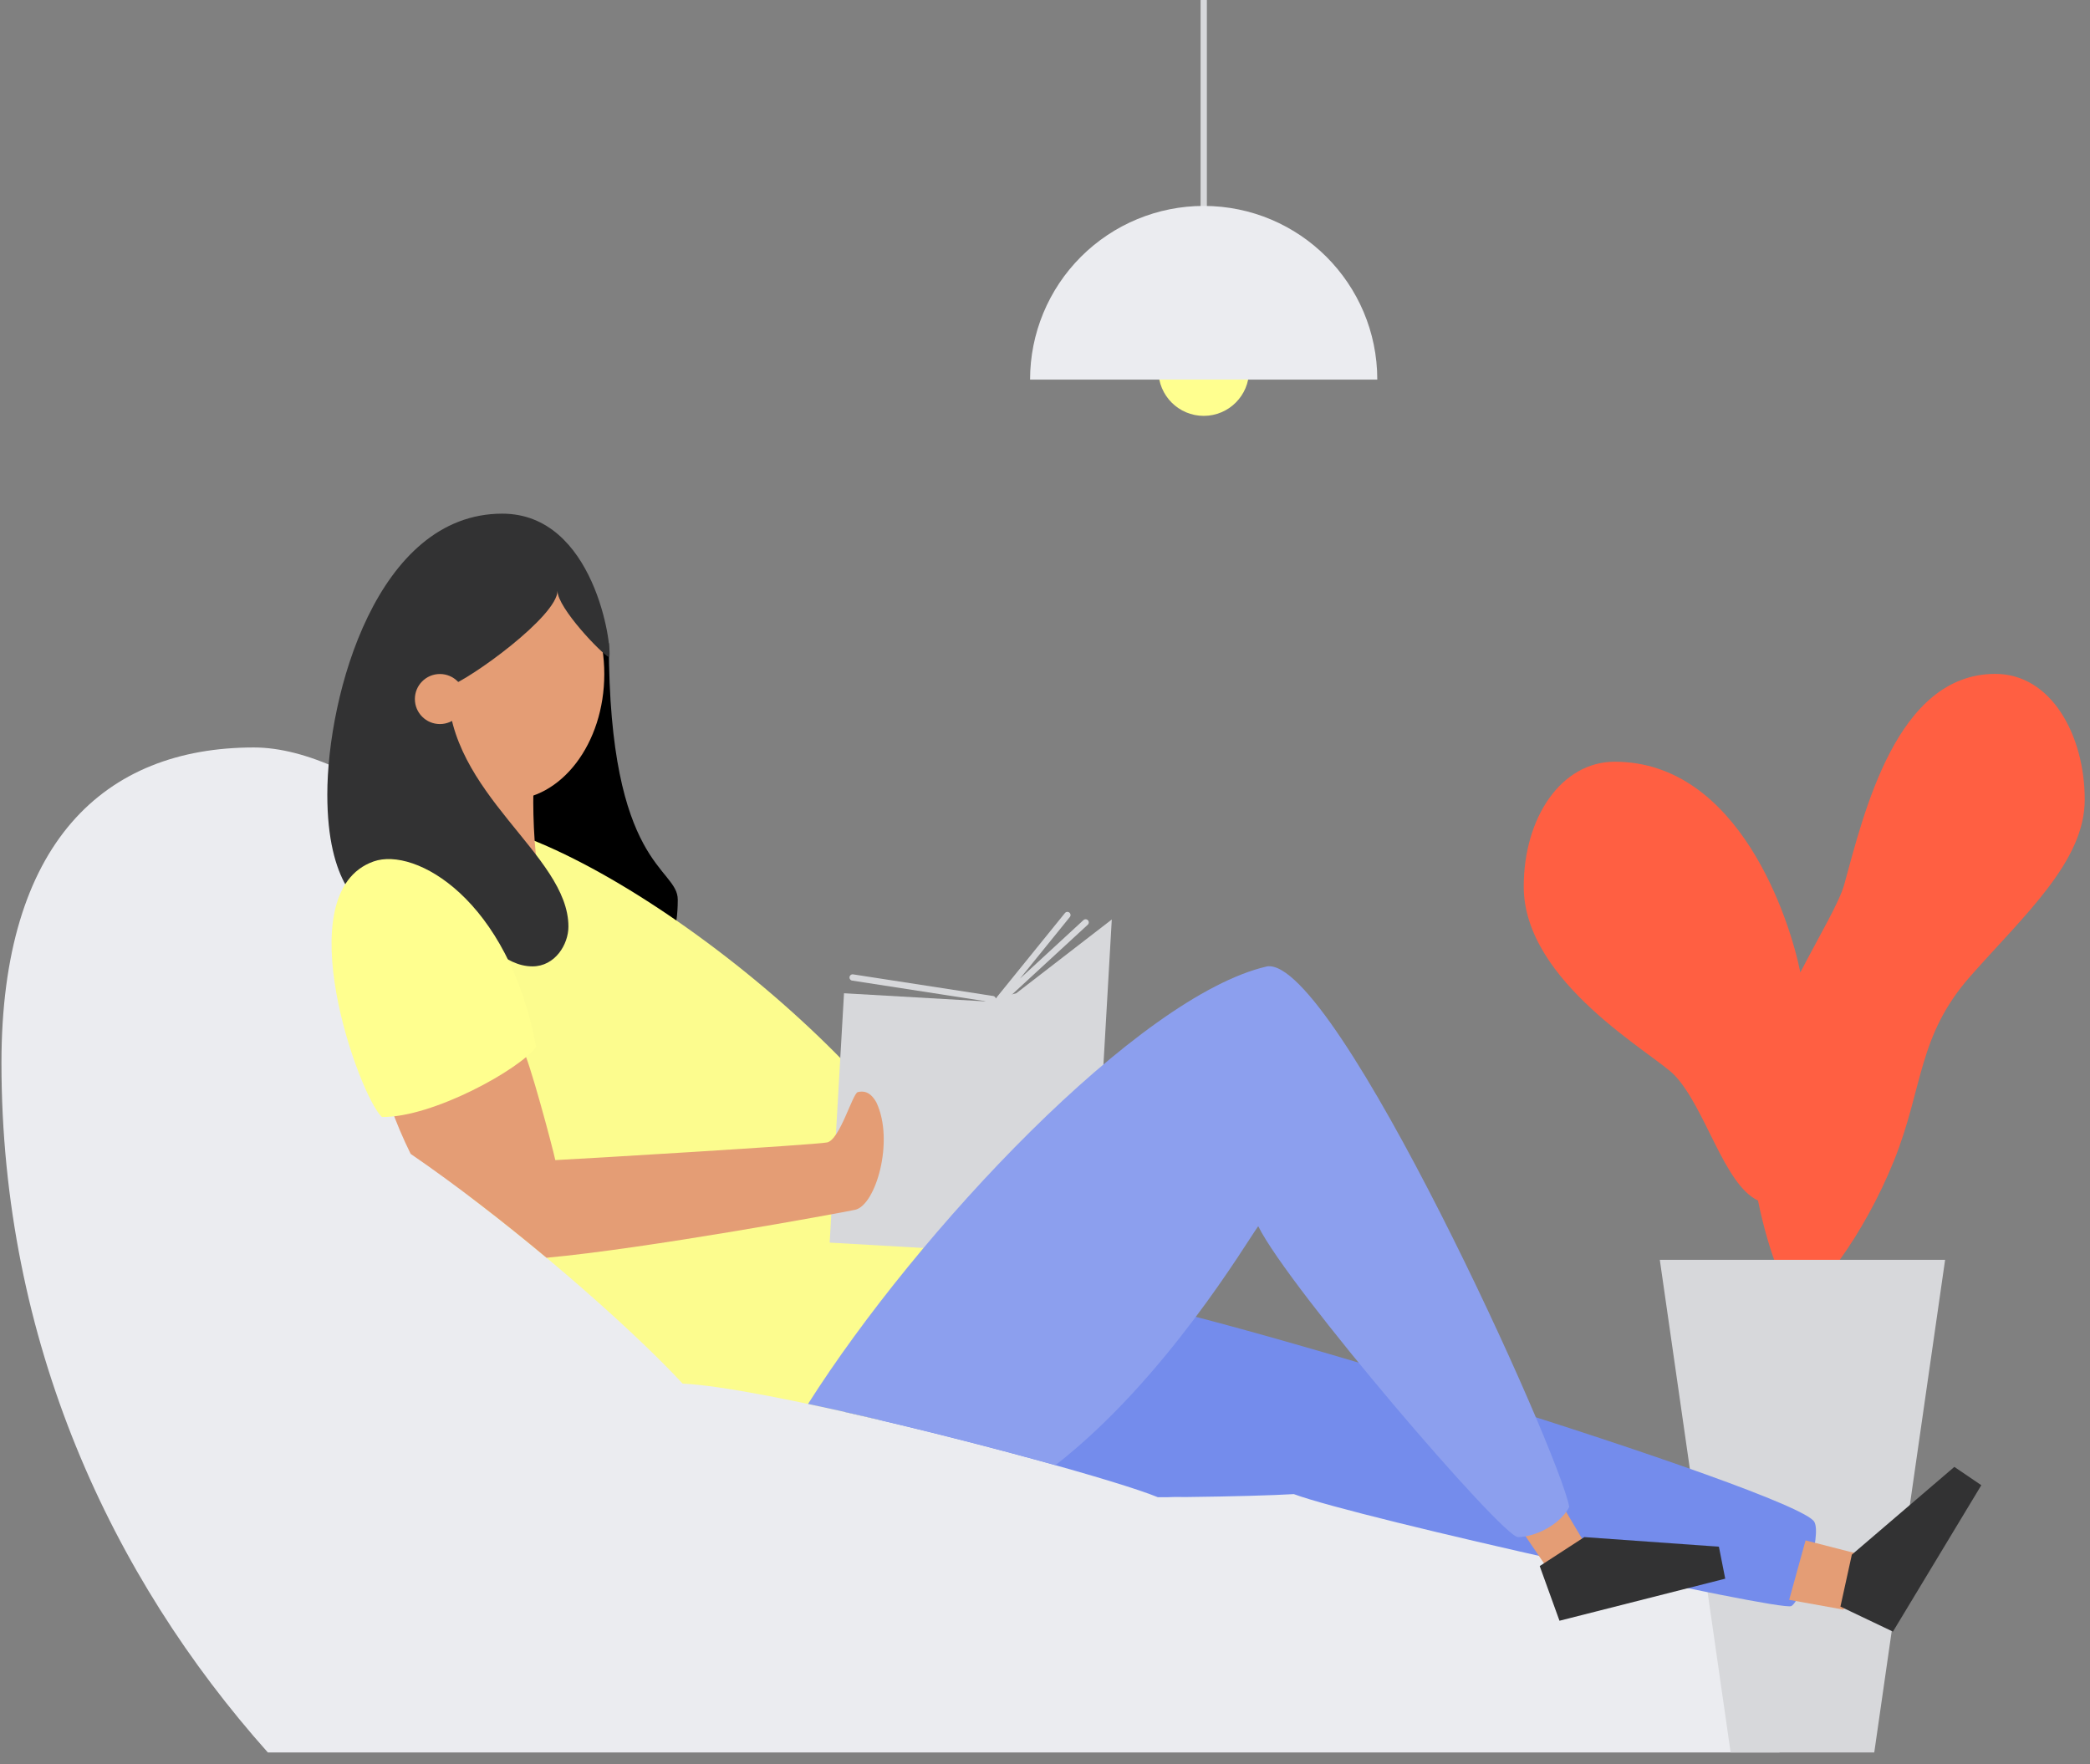<?xml version="1.0" encoding="UTF-8"?>
<svg viewBox="0 0 263 222" version="1.1" xmlns="http://www.w3.org/2000/svg" xmlns:xlink="http://www.w3.org/1999/xlink">
  <rect x="0" y="0" width="263" height="222" fill="#808080" stroke="none"/>
  <path d="M223.921,220.52 C227.984,214.516 229.678,209.743 229.678,207.862 C229.678,189.251 166.75,169.382 103.602,165.733 C103.592,156.371 58.425,94.057 31.942,94.057 C13.104,94.057 0.183,106.064 0.183,133.747 C0.183,168.795 14.005,198.43 33.706,220.52 L223.921,220.52 Z" id="Path" fill="#EBECF0" fill-rule="nonzero"></path>
  <path d="M251.084,84.798 C258.155,84.798 262.338,92.563 262.338,100.627 C262.338,108.392 254.767,115.113 247.956,122.831 C241.285,130.395 242.056,136.773 238.343,146.028 C234.541,155.484 228.327,163.609 226.106,163.609 C225.004,163.609 222.594,157.872 221.223,151.072 C216.937,149.047 214.663,139.5 210.753,135.335 C208.209,132.617 191.742,123.645 191.742,111.567 C191.742,102.835 196.498,95.851 203.192,95.851 C218.85,95.851 225.254,115.795 226.548,122.363 C229.036,117.577 231.45,113.552 232.073,111.301 C234.551,102.322 238.634,84.798 251.084,84.798 Z" id="Combined-Shape" fill="#FF5F42" fill-rule="nonzero"></path>
  <polyline id="Path" fill="#D7D8DB" fill-rule="nonzero" points="226.936 158.532 244.767 158.532 235.852 220.52 226.936 220.52 226.693 220.52 217.778 220.52 208.866 158.532 226.693 158.532"></polyline>
  <path d="M76.616,80.926 C76.616,109.236 85.288,109.099 85.288,113.212 C85.288,121.293 81.249,120.349 81.249,120.349 C81.249,120.349 39.647,116.294 76.616,80.926 Z" id="Path" fill="#000000" fill-rule="nonzero"></path>
  <line x1="151.474" y1="25.912" x2="151.474" y2="0.063" id="Path" stroke="#D7D8DB" stroke-width="0.794" stroke-linecap="round" stroke-linejoin="round"></line>
  <circle id="Oval" fill="#FFFF8F" fill-rule="nonzero" cx="151.474" cy="46.628" r="5.703"></circle>
  <path d="M228.307,191.499 C226.136,187.717 147.592,163.519 138.54,163.149 C121.53,160.267 110.333,169.556 106.21,177.657 C122.05,181.216 140.898,186.423 145.697,188.4 L146.871,188.4 C147.539,188.364 148.296,188.357 149.166,188.38 C155.14,188.31 160.123,188.17 162.811,188.01 C170.969,191.052 224.108,202.809 225.416,202.099 C226.723,201.388 229.271,193.173 228.307,191.499 Z" id="Path" fill="#748CEC" fill-rule="nonzero"></path>
  <path d="M85.898,174.105 C90.721,174.332 100.417,176.266 110.68,178.678 C116.943,172.584 121.663,164.269 121.209,154.33 C111.537,132.036 72.847,103.216 56.67,103.229 C54.239,105.23 53.705,119.816 51.861,128.311 C51.194,131.426 54.386,140.431 59.199,150.634 C70.225,158.993 80.802,168.582 85.898,174.105 Z" id="Path" fill="#FCFC8E" fill-rule="nonzero"></path>
  <polygon id="Path" fill="#E49D75" fill-rule="nonzero" points="227.207 193.834 234.101 195.605 231.98 202.546 225.145 201.315"></polygon>
  <path d="M67.153,98.973 C67.027,100.587 67.11,107.338 67.917,110.607 C65.626,110.567 51.951,97.996 67.153,98.973 Z" id="Path" fill="#E49D75" fill-rule="nonzero"></path>
  <ellipse id="Oval" fill="#E49D75" fill-rule="nonzero" cx="63.951" cy="84.815" rx="12.091" ry="15.843"></ellipse>
  <path d="M63.201,64.636 C47.438,64.636 41.188,87.453 41.188,99.99 C41.188,111.227 45.407,114.236 47.331,115.156 C49.256,116.077 54.112,116.247 57.211,116.997 C61.18,117.961 63.334,121.603 67.003,121.603 C69.852,121.603 71.529,118.838 71.529,116.6 C71.529,107.532 56.357,99.924 56.357,86.429 C59.265,85.428 70.152,77.5 70.152,74.345 C70.152,76.486 75.722,82.303 76.662,82.717 C77.076,81.352 74.798,64.636 63.201,64.636 Z" id="Path" fill="#323233" fill-rule="nonzero"></path>
  <path d="M139.904,115.703 L138.1,147.082 L126.069,156.371 L121.973,157.382 L121.972,157.373 L104.404,156.363 L106.208,124.986 L123.783,125.996 L123.782,126.004 L127.873,124.992 L139.904,115.703 Z" id="Combined-Shape" fill="#D7D8DB" fill-rule="nonzero"></path>
  <path d="M107.294,123.001 L124.922,125.723 M134.317,115.143 L125.749,125.723 M136.612,116.07 L126.446,125.436" id="Combined-Shape" stroke="#D7D8DB" stroke-width="0.794" stroke-linecap="round" stroke-linejoin="round"></path>
  <polygon id="Path" fill="#E49D75" fill-rule="nonzero" points="191.318 192.353 194.707 197.332 199.523 194.364 196.665 189.548"></polygon>
  <path d="M151.474,25.912 C145.678,25.912 140.119,28.215 136.021,32.314 C131.922,36.413 129.62,41.972 129.621,47.769 L173.314,47.769 C173.314,35.704 163.539,25.922 151.474,25.912 Z" id="Path" fill="#EBECF0" fill-rule="nonzero"></path>
  <circle id="Oval" fill="#E49D75" fill-rule="nonzero" cx="55.356" cy="87.963" r="3.149"></circle>
  <polygon id="Path" fill="#323233" fill-rule="nonzero" points="193.753 197.066 196.241 203.946 217.097 198.653 216.303 194.628 199.367 193.42"></polygon>
  <polygon id="Path" fill="#323233" fill-rule="nonzero" points="231.596 202.165 238.203 205.314 249.323 186.89 245.931 184.585 233.03 195.631"></polygon>
  <path d="M159.456,121.603 C143.326,125.272 115.452,154.957 101.681,176.663 C111.664,178.771 123.694,181.81 132.816,184.368 C146.695,173.568 156.831,156.351 158.332,154.297 C162.121,162.011 189.044,193.42 191.018,193.42 C192.993,193.42 196.205,192.019 197.469,189.635 C196.335,182.904 168.008,120.383 159.456,121.603 Z" id="Path" fill="#8C9FEE" fill-rule="nonzero"></path>
  <path d="M68.771,158.269 C81.269,157.132 105.523,152.676 107.598,152.235 C110.206,151.685 112.574,143.543 110.283,138.724 C109.492,137.303 108.615,137.266 107.948,137.423 C107.281,137.58 105.69,143.447 104.066,143.76 C102.441,144.074 72.417,145.868 69.878,145.981 C69.545,144.401 66.493,132.947 65.759,132.043 C65.025,131.139 49.116,139.141 49.116,139.141 C49.848,141.209 50.703,143.232 51.677,145.198 C57.424,149.137 63.364,153.76 68.771,158.269 Z" id="Path" fill="#E49D75" fill-rule="nonzero"></path>
  <path d="M47.018,108.399 C52.234,106.551 63.971,113.118 67.467,131.73 C65.466,134.528 54.459,140.645 48.065,140.555 C45.27,138.083 35.921,112.314 47.018,108.399 Z" id="Path" fill="#FFFF8F" fill-rule="nonzero"></path>
</svg>
